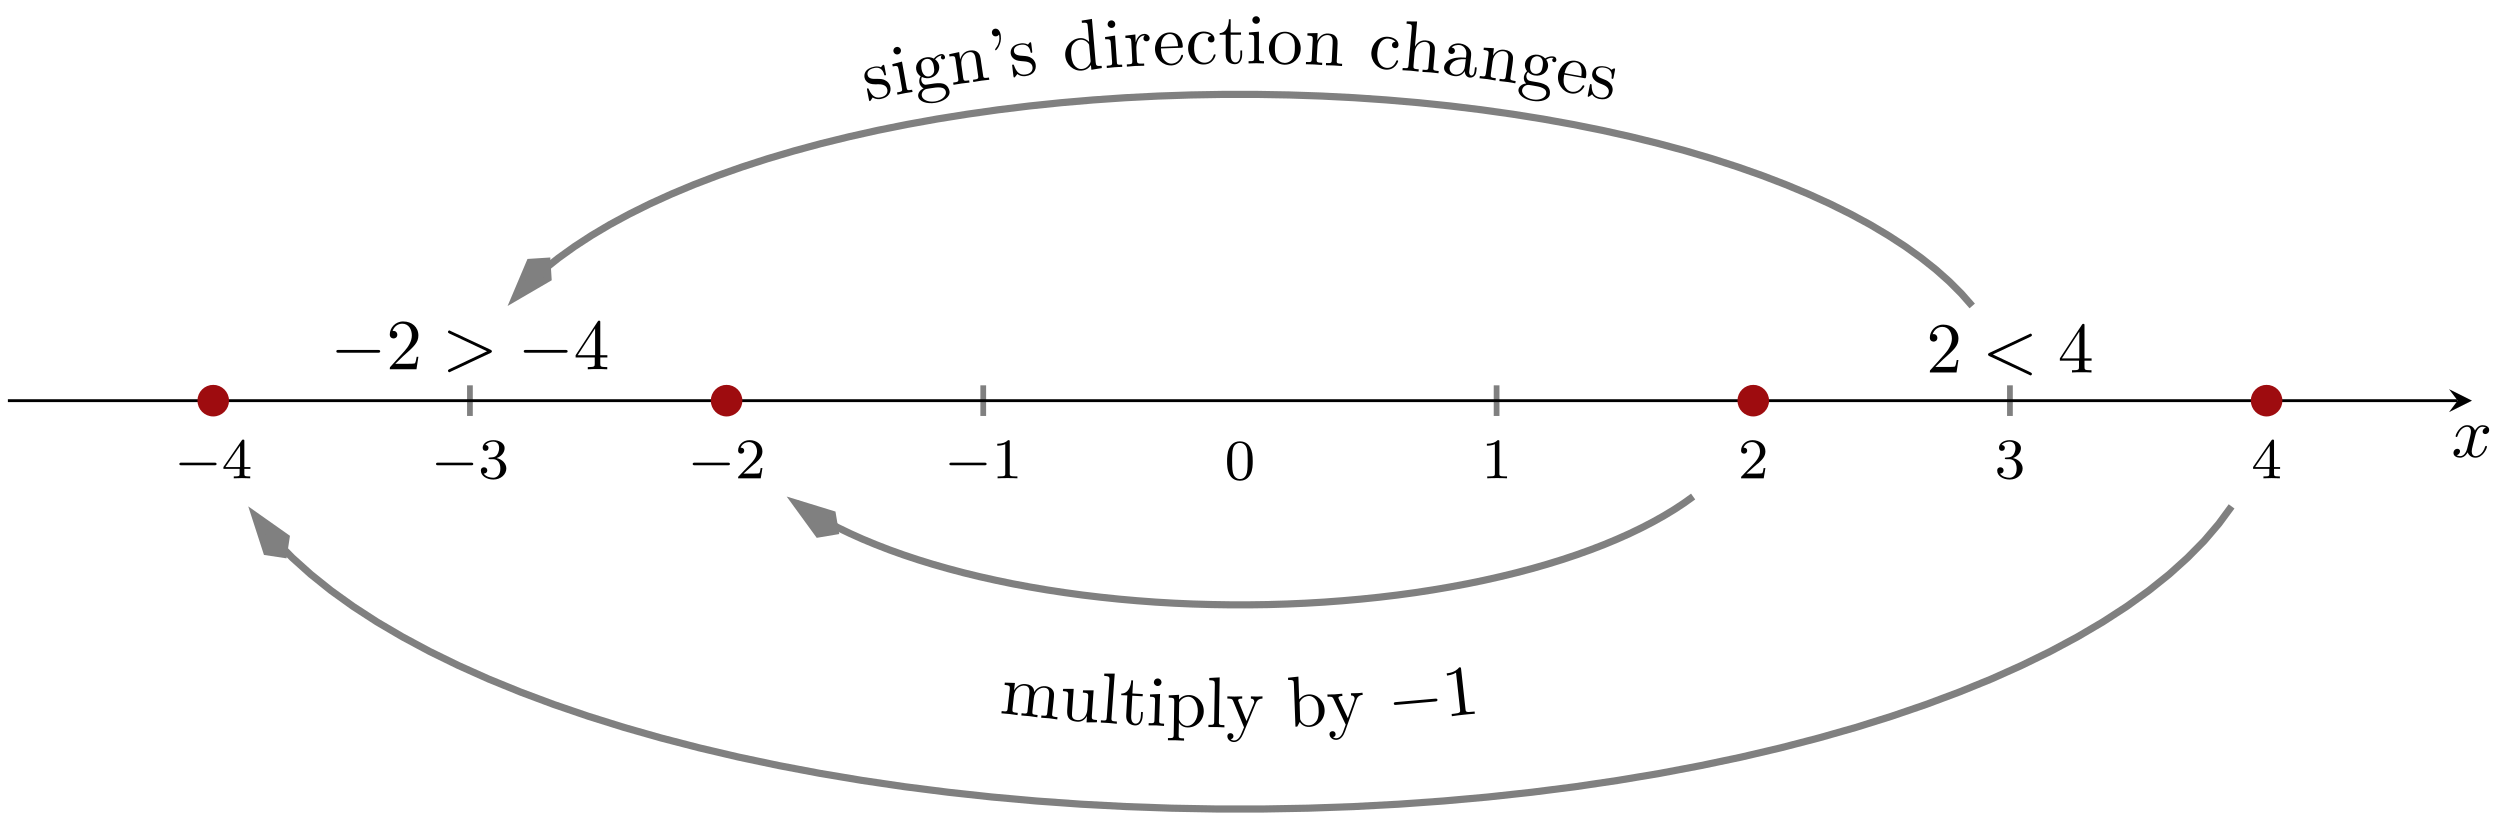 <?xml version="1.0" encoding="UTF-8"?>
<svg xmlns="http://www.w3.org/2000/svg" xmlns:xlink="http://www.w3.org/1999/xlink" width="347pt" height="114pt" viewBox="0 0 347 114" version="1.1">
<defs>
<g>
<symbol overflow="visible" id="glyph0-0">
<path style="stroke:none;" d=""/>
</symbol>
<symbol overflow="visible" id="glyph0-1">
<path style="stroke:none;" d="M 5.562 -1.812 C 5.703 -1.812 5.875 -1.812 5.875 -1.984 C 5.875 -2.172 5.703 -2.172 5.562 -2.172 L 1 -2.172 C 0.875 -2.172 0.703 -2.172 0.703 -1.984 C 0.703 -1.812 0.875 -1.812 1 -1.812 Z M 5.562 -1.812 "/>
</symbol>
<symbol overflow="visible" id="glyph1-0">
<path style="stroke:none;" d=""/>
</symbol>
<symbol overflow="visible" id="glyph1-1">
<path style="stroke:none;" d="M 3.141 -5.156 C 3.141 -5.312 3.141 -5.375 2.969 -5.375 C 2.875 -5.375 2.859 -5.375 2.781 -5.266 L 0.234 -1.562 L 0.234 -1.312 L 2.484 -1.312 L 2.484 -0.641 C 2.484 -0.344 2.469 -0.266 1.844 -0.266 L 1.672 -0.266 L 1.672 0 C 2.344 -0.031 2.359 -0.031 2.812 -0.031 C 3.266 -0.031 3.281 -0.031 3.953 0 L 3.953 -0.266 L 3.781 -0.266 C 3.156 -0.266 3.141 -0.344 3.141 -0.641 L 3.141 -1.312 L 3.984 -1.312 L 3.984 -1.562 L 3.141 -1.562 Z M 2.547 -4.516 L 2.547 -1.562 L 0.516 -1.562 Z M 2.547 -4.516 "/>
</symbol>
<symbol overflow="visible" id="glyph1-2">
<path style="stroke:none;" d="M 2.016 -2.656 C 2.641 -2.656 3.047 -2.203 3.047 -1.359 C 3.047 -0.359 2.484 -0.078 2.062 -0.078 C 1.625 -0.078 1.016 -0.234 0.734 -0.656 C 1.031 -0.656 1.234 -0.844 1.234 -1.094 C 1.234 -1.359 1.047 -1.531 0.781 -1.531 C 0.578 -1.531 0.344 -1.406 0.344 -1.078 C 0.344 -0.328 1.156 0.172 2.078 0.172 C 3.125 0.172 3.875 -0.562 3.875 -1.359 C 3.875 -2.031 3.344 -2.625 2.531 -2.812 C 3.156 -3.031 3.641 -3.562 3.641 -4.203 C 3.641 -4.844 2.922 -5.297 2.094 -5.297 C 1.234 -5.297 0.594 -4.844 0.594 -4.234 C 0.594 -3.938 0.781 -3.812 1 -3.812 C 1.25 -3.812 1.406 -3.984 1.406 -4.219 C 1.406 -4.516 1.141 -4.625 0.969 -4.625 C 1.312 -5.062 1.922 -5.094 2.062 -5.094 C 2.266 -5.094 2.875 -5.031 2.875 -4.203 C 2.875 -3.656 2.641 -3.312 2.531 -3.188 C 2.297 -2.938 2.109 -2.922 1.625 -2.891 C 1.469 -2.891 1.406 -2.875 1.406 -2.766 C 1.406 -2.656 1.484 -2.656 1.625 -2.656 Z M 2.016 -2.656 "/>
</symbol>
<symbol overflow="visible" id="glyph1-3">
<path style="stroke:none;" d="M 2.25 -1.625 C 2.375 -1.75 2.703 -2.016 2.844 -2.125 C 3.328 -2.578 3.797 -3.016 3.797 -3.734 C 3.797 -4.688 3 -5.297 2.016 -5.297 C 1.047 -5.297 0.422 -4.578 0.422 -3.859 C 0.422 -3.469 0.734 -3.422 0.844 -3.422 C 1.016 -3.422 1.266 -3.531 1.266 -3.844 C 1.266 -4.25 0.859 -4.25 0.766 -4.25 C 1 -4.844 1.531 -5.031 1.922 -5.031 C 2.656 -5.031 3.047 -4.406 3.047 -3.734 C 3.047 -2.906 2.469 -2.297 1.516 -1.344 L 0.516 -0.297 C 0.422 -0.219 0.422 -0.203 0.422 0 L 3.562 0 L 3.797 -1.422 L 3.547 -1.422 C 3.531 -1.266 3.469 -0.875 3.375 -0.719 C 3.328 -0.656 2.719 -0.656 2.594 -0.656 L 1.172 -0.656 Z M 2.25 -1.625 "/>
</symbol>
<symbol overflow="visible" id="glyph1-4">
<path style="stroke:none;" d="M 2.5 -5.078 C 2.5 -5.297 2.484 -5.297 2.266 -5.297 C 1.938 -4.984 1.516 -4.797 0.766 -4.797 L 0.766 -4.531 C 0.984 -4.531 1.406 -4.531 1.875 -4.734 L 1.875 -0.656 C 1.875 -0.359 1.844 -0.266 1.094 -0.266 L 0.812 -0.266 L 0.812 0 C 1.141 -0.031 1.828 -0.031 2.188 -0.031 C 2.547 -0.031 3.234 -0.031 3.562 0 L 3.562 -0.266 L 3.281 -0.266 C 2.531 -0.266 2.5 -0.359 2.5 -0.656 Z M 2.5 -5.078 "/>
</symbol>
<symbol overflow="visible" id="glyph2-0">
<path style="stroke:none;" d=""/>
</symbol>
<symbol overflow="visible" id="glyph2-1">
<path style="stroke:none;" d="M 8.062 0.875 L 8.094 0.562 C 7.578 0.516 7.328 0.484 7.344 0.188 L 7.547 -1.703 C 7.641 -2.562 7.672 -2.859 7.406 -3.234 C 7.281 -3.422 7 -3.672 6.422 -3.734 C 5.594 -3.812 5.062 -3.297 4.875 -2.922 C 4.828 -3.797 4.125 -3.984 3.672 -4.031 C 2.938 -4.109 2.422 -3.734 2.062 -3.156 L 2.188 -4.188 L 0.781 -4.234 L 0.75 -3.922 C 1.453 -3.844 1.516 -3.781 1.469 -3.281 L 1.172 -0.625 C 1.125 -0.188 1.016 -0.203 0.344 -0.281 L 0.312 0.031 L 1.438 0.125 L 2.547 0.281 L 2.578 -0.031 C 1.906 -0.109 1.797 -0.125 1.844 -0.562 L 2.047 -2.391 C 2.156 -3.422 2.938 -3.891 3.562 -3.812 C 4.203 -3.75 4.25 -3.219 4.188 -2.641 L 3.938 -0.328 C 3.891 0.109 3.781 0.094 3.109 0.016 L 3.078 0.328 L 4.188 0.422 L 5.297 0.578 L 5.328 0.266 C 4.672 0.188 4.562 0.188 4.609 -0.25 L 4.812 -2.078 C 4.922 -3.109 5.688 -3.594 6.328 -3.516 C 6.953 -3.453 6.984 -2.922 6.922 -2.344 L 6.672 -0.031 C 6.625 0.406 6.531 0.391 5.859 0.328 L 5.828 0.641 L 6.938 0.719 Z M 8.062 0.875 "/>
</symbol>
<symbol overflow="visible" id="glyph3-0">
<path style="stroke:none;" d=""/>
</symbol>
<symbol overflow="visible" id="glyph3-1">
<path style="stroke:none;" d="M 5.312 0.375 L 5.328 0.062 C 4.641 0.016 4.578 -0.047 4.609 -0.547 L 4.859 -4.062 L 3.391 -4.062 L 3.359 -3.75 C 4.047 -3.703 4.141 -3.625 4.109 -3.125 L 3.984 -1.375 C 3.922 -0.5 3.375 0.125 2.656 0.078 C 1.828 0.016 1.828 -0.453 1.859 -0.969 L 2.094 -4.266 L 0.625 -4.266 L 0.594 -3.953 C 1.375 -3.891 1.375 -3.859 1.312 -2.984 L 1.203 -1.5 C 1.156 -0.719 1.094 0.188 2.609 0.297 C 3.156 0.328 3.609 0.078 3.938 -0.5 L 3.875 0.391 Z M 5.312 0.375 "/>
</symbol>
<symbol overflow="visible" id="glyph3-2">
<path style="stroke:none;" d="M 2.547 0.188 L 2.562 -0.125 C 1.891 -0.172 1.781 -0.188 1.812 -0.625 L 2.266 -6.781 L 0.812 -6.781 L 0.797 -6.469 C 1.5 -6.406 1.562 -6.344 1.531 -5.844 L 1.156 -0.672 C 1.125 -0.234 1.016 -0.234 0.344 -0.297 L 0.328 0.016 L 1.438 0.078 Z M 2.547 0.188 "/>
</symbol>
<symbol overflow="visible" id="glyph4-0">
<path style="stroke:none;" d=""/>
</symbol>
<symbol overflow="visible" id="glyph4-1">
<path style="stroke:none;" d="M 3.375 -1.062 L 3.406 -1.625 L 3.156 -1.641 L 3.125 -1.094 C 3.094 -0.359 2.766 0 2.391 -0.016 C 1.719 -0.047 1.781 -0.953 1.781 -1.125 L 1.938 -3.891 L 3.375 -3.812 L 3.391 -4.125 L 1.953 -4.203 L 2.047 -6.016 L 1.797 -6.031 C 1.75 -5.234 1.391 -4.188 0.406 -4.188 L 0.406 -3.969 L 1.25 -3.938 L 1.094 -1.188 C 1.031 0.031 1.969 0.219 2.328 0.234 C 3.031 0.266 3.344 -0.422 3.375 -1.062 Z M 3.375 -1.062 "/>
</symbol>
<symbol overflow="visible" id="glyph5-0">
<path style="stroke:none;" d=""/>
</symbol>
<symbol overflow="visible" id="glyph5-1">
<path style="stroke:none;" d="M 2.469 0.094 L 2.484 -0.219 C 1.812 -0.25 1.781 -0.297 1.797 -0.688 L 1.922 -4.344 L 0.531 -4.281 L 0.516 -3.969 C 1.156 -3.953 1.25 -3.875 1.234 -3.391 L 1.141 -0.703 C 1.125 -0.266 1.016 -0.281 0.344 -0.297 L 0.328 0.016 L 1.422 0.016 C 1.781 0.031 2.125 0.062 2.469 0.094 Z M 2.125 -5.953 C 2.125 -6.234 1.922 -6.484 1.625 -6.5 C 1.281 -6.516 1.062 -6.234 1.062 -5.984 C 1.047 -5.719 1.266 -5.469 1.562 -5.453 C 1.906 -5.438 2.109 -5.703 2.125 -5.953 Z M 2.125 -5.953 "/>
</symbol>
<symbol overflow="visible" id="glyph6-0">
<path style="stroke:none;" d=""/>
</symbol>
<symbol overflow="visible" id="glyph6-1">
<path style="stroke:none;" d="M 5.219 -2.062 C 5.25 -3.328 4.312 -4.328 3.188 -4.344 C 2.406 -4.359 1.969 -3.938 1.781 -3.719 L 1.797 -4.375 L 0.359 -4.297 L 0.359 -3.984 C 1.062 -3.969 1.125 -3.906 1.125 -3.469 L 1.047 1.188 C 1.031 1.641 0.922 1.641 0.25 1.625 L 0.25 1.938 L 1.359 1.938 L 2.484 1.984 L 2.484 1.672 C 1.828 1.656 1.719 1.656 1.734 1.203 L 1.766 -0.469 L 1.766 -0.562 C 1.797 -0.391 2.219 0.156 2.969 0.156 C 4.156 0.188 5.203 -0.781 5.219 -2.062 Z M 4.391 -2.078 C 4.375 -0.875 3.672 -0.047 2.938 -0.062 C 2.531 -0.062 2.156 -0.281 1.906 -0.688 C 1.766 -0.891 1.766 -0.906 1.766 -1.109 L 1.812 -3.328 C 2.094 -3.844 2.594 -4.109 3.109 -4.109 C 3.844 -4.094 4.422 -3.203 4.391 -2.078 Z M 4.391 -2.078 "/>
</symbol>
<symbol overflow="visible" id="glyph6-2">
<path style="stroke:none;" d="M 2.547 0.047 L 2.547 -0.266 C 1.875 -0.281 1.766 -0.281 1.781 -0.719 L 1.891 -6.891 L 0.453 -6.812 L 0.438 -6.5 C 1.141 -6.484 1.219 -6.422 1.219 -5.922 L 1.125 -0.734 C 1.109 -0.297 1 -0.297 0.328 -0.312 L 0.328 0 L 1.438 0 Z M 2.547 0.047 "/>
</symbol>
<symbol overflow="visible" id="glyph7-0">
<path style="stroke:none;" d=""/>
</symbol>
<symbol overflow="visible" id="glyph7-1">
<path style="stroke:none;" d="M 5.062 -3.984 L 5.062 -4.297 C 4.828 -4.281 4.547 -4.266 4.312 -4.266 L 3.453 -4.297 L 3.453 -3.984 C 3.766 -3.984 3.922 -3.812 3.922 -3.562 C 3.922 -3.453 3.906 -3.438 3.859 -3.312 L 2.844 -0.875 L 1.75 -3.547 C 1.703 -3.656 1.688 -3.688 1.688 -3.734 C 1.688 -3.984 2.047 -3.984 2.25 -3.984 L 2.25 -4.297 L 1.156 -4.266 C 0.891 -4.266 0.484 -4.281 0.188 -4.297 L 0.188 -3.984 C 0.672 -3.984 0.859 -3.984 1 -3.641 L 2.5 0 L 2.25 0.594 C 2.031 1.141 1.75 1.828 1.109 1.828 C 1.062 1.828 0.828 1.828 0.641 1.641 C 0.953 1.609 1.031 1.391 1.031 1.219 C 1.031 0.969 0.844 0.812 0.609 0.812 C 0.406 0.812 0.188 0.938 0.188 1.234 C 0.188 1.688 0.609 2.047 1.109 2.047 C 1.734 2.047 2.141 1.469 2.375 0.906 L 4.141 -3.344 C 4.391 -3.984 4.906 -3.984 5.062 -3.984 Z M 5.062 -3.984 "/>
</symbol>
<symbol overflow="visible" id="glyph7-2">
<path style="stroke:none;" d="M 3.312 -1.234 L 3.312 -1.797 L 3.062 -1.797 L 3.062 -1.25 C 3.062 -0.516 2.766 -0.141 2.391 -0.141 C 1.719 -0.141 1.719 -1.047 1.719 -1.219 L 1.719 -3.984 L 3.156 -3.984 L 3.156 -4.297 L 1.719 -4.297 L 1.719 -6.125 L 1.469 -6.125 C 1.469 -5.312 1.172 -4.25 0.188 -4.203 L 0.188 -3.984 L 1.031 -3.984 L 1.031 -1.234 C 1.031 -0.016 1.969 0.109 2.328 0.109 C 3.031 0.109 3.312 -0.594 3.312 -1.234 Z M 3.312 -1.234 "/>
</symbol>
<symbol overflow="visible" id="glyph7-3">
<path style="stroke:none;" d="M 2.469 0 L 2.469 -0.312 C 1.797 -0.312 1.766 -0.359 1.766 -0.75 L 1.766 -4.406 L 0.375 -4.297 L 0.375 -3.984 C 1.016 -3.984 1.109 -3.922 1.109 -3.438 L 1.109 -0.75 C 1.109 -0.312 1 -0.312 0.328 -0.312 L 0.328 0 L 1.422 -0.031 C 1.781 -0.031 2.125 -0.016 2.469 0 Z M 1.906 -6.016 C 1.906 -6.297 1.688 -6.547 1.391 -6.547 C 1.047 -6.547 0.844 -6.266 0.844 -6.016 C 0.844 -5.75 1.078 -5.5 1.375 -5.5 C 1.719 -5.5 1.906 -5.766 1.906 -6.016 Z M 1.906 -6.016 "/>
</symbol>
<symbol overflow="visible" id="glyph8-0">
<path style="stroke:none;" d=""/>
</symbol>
<symbol overflow="visible" id="glyph8-1">
<path style="stroke:none;" d="M 5.109 -2.344 C 5.062 -3.609 4.062 -4.562 2.922 -4.516 C 2.141 -4.484 1.734 -4 1.578 -3.828 L 1.469 -6.984 L 0.031 -6.828 L 0.047 -6.516 C 0.75 -6.531 0.828 -6.469 0.844 -5.969 L 1.062 -0.031 L 1.312 -0.047 L 1.656 -0.688 C 1.797 -0.453 2.234 0.031 2.969 0 C 4.156 -0.031 5.156 -1.062 5.109 -2.344 Z M 4.281 -2.312 C 4.297 -1.953 4.297 -1.359 4.031 -0.891 C 3.828 -0.578 3.469 -0.234 2.938 -0.219 C 2.484 -0.203 2.109 -0.422 1.859 -0.781 C 1.719 -0.984 1.719 -1.016 1.703 -1.203 L 1.641 -3.25 C 1.625 -3.438 1.625 -3.453 1.734 -3.609 C 2.109 -4.188 2.641 -4.281 2.875 -4.297 C 3.328 -4.312 3.703 -4.062 3.953 -3.688 C 4.234 -3.297 4.266 -2.734 4.281 -2.312 Z M 4.281 -2.312 "/>
</symbol>
<symbol overflow="visible" id="glyph9-0">
<path style="stroke:none;" d=""/>
</symbol>
<symbol overflow="visible" id="glyph9-1">
<path style="stroke:none;" d="M 4.859 -4.25 L 4.828 -4.562 C 4.609 -4.531 4.328 -4.5 4.094 -4.5 L 3.219 -4.484 L 3.25 -4.172 C 3.562 -4.188 3.719 -4.016 3.734 -3.766 C 3.734 -3.656 3.719 -3.641 3.688 -3.516 L 2.797 -1.031 L 1.562 -3.641 C 1.516 -3.75 1.5 -3.781 1.484 -3.828 C 1.484 -4.078 1.844 -4.094 2.047 -4.109 L 2.016 -4.422 L 0.938 -4.328 C 0.672 -4.312 0.266 -4.312 -0.047 -4.312 L -0.016 -4 C 0.469 -4.016 0.656 -4.031 0.812 -3.688 L 2.5 -0.125 L 2.281 0.469 C 2.094 1.031 1.844 1.734 1.203 1.766 C 1.156 1.766 0.922 1.781 0.734 1.609 C 1.031 1.562 1.109 1.344 1.094 1.172 C 1.078 0.922 0.891 0.766 0.656 0.781 C 0.453 0.797 0.234 0.922 0.25 1.219 C 0.281 1.672 0.719 2.016 1.219 1.984 C 1.844 1.953 2.219 1.359 2.422 0.781 L 3.969 -3.562 C 4.188 -4.219 4.703 -4.25 4.859 -4.25 Z M 4.859 -4.25 "/>
</symbol>
<symbol overflow="visible" id="glyph10-0">
<path style="stroke:none;" d=""/>
</symbol>
<symbol overflow="visible" id="glyph10-1">
<path style="stroke:none;" d="M 6.328 -2.859 C 6.5 -2.875 6.688 -2.891 6.672 -3.094 C 6.656 -3.281 6.469 -3.266 6.297 -3.25 L 0.938 -2.781 C 0.766 -2.766 0.594 -2.75 0.609 -2.562 C 0.625 -2.359 0.797 -2.375 0.969 -2.391 Z M 6.328 -2.859 "/>
</symbol>
<symbol overflow="visible" id="glyph11-0">
<path style="stroke:none;" d=""/>
</symbol>
<symbol overflow="visible" id="glyph11-1">
<path style="stroke:none;" d="M 2.234 -6.656 C 2.203 -6.906 2.203 -6.906 1.969 -6.891 C 1.406 -6.188 0.547 -6.094 0.234 -6.062 L 0.281 -5.75 C 0.484 -5.781 1.047 -5.844 1.531 -6.156 L 2.094 -1.016 C 2.125 -0.656 2.109 -0.547 1.234 -0.453 L 0.922 -0.422 L 0.953 -0.109 C 1.297 -0.172 2.141 -0.266 2.547 -0.312 C 2.938 -0.344 3.812 -0.453 4.141 -0.453 L 4.109 -0.766 L 3.812 -0.734 C 2.906 -0.625 2.875 -0.734 2.844 -1.094 Z M 2.234 -6.656 "/>
</symbol>
<symbol overflow="visible" id="glyph12-0">
<path style="stroke:none;" d=""/>
</symbol>
<symbol overflow="visible" id="glyph12-1">
<path style="stroke:none;" d="M 3.266 -1.953 C 3.156 -2.469 2.812 -2.719 2.672 -2.797 C 2.281 -3.062 1.891 -3.062 1.453 -3.062 C 0.891 -3.047 0.219 -3.031 0.109 -3.609 C 0.031 -3.953 0.203 -4.406 1.047 -4.578 C 2.109 -4.797 2.344 -3.922 2.422 -3.625 C 2.438 -3.531 2.547 -3.547 2.547 -3.547 C 2.688 -3.578 2.688 -3.625 2.641 -3.812 L 2.453 -4.812 C 2.422 -4.953 2.406 -5.031 2.297 -5.016 C 2.25 -5 2.219 -5 2.109 -4.859 C 2.094 -4.828 2.016 -4.719 1.969 -4.672 C 1.562 -4.859 1.156 -4.781 1.016 -4.75 C -0.188 -4.516 -0.422 -3.781 -0.312 -3.234 C -0.234 -2.891 -0.047 -2.656 0.266 -2.484 C 0.641 -2.312 0.922 -2.297 1.656 -2.312 C 1.875 -2.312 2.703 -2.312 2.844 -1.609 C 2.938 -1.109 2.703 -0.656 1.938 -0.5 C 1.109 -0.328 0.641 -0.812 0.281 -1.609 C 0.219 -1.734 0.219 -1.766 0.109 -1.75 C 0 -1.719 0.016 -1.656 0.047 -1.484 L 0.297 -0.188 C 0.344 -0.016 0.344 0.047 0.438 0.016 C 0.484 0.016 0.5 0 0.656 -0.234 C 0.672 -0.25 0.656 -0.266 0.812 -0.484 C 1.312 -0.172 1.766 -0.234 1.969 -0.281 C 3.078 -0.5 3.406 -1.25 3.266 -1.953 Z M 3.266 -1.953 "/>
</symbol>
<symbol overflow="visible" id="glyph13-0">
<path style="stroke:none;" d=""/>
</symbol>
<symbol overflow="visible" id="glyph13-1">
<path style="stroke:none;" d="M 2.422 -0.438 L 2.359 -0.75 C 1.703 -0.625 1.672 -0.672 1.594 -1.047 L 0.953 -4.656 L -0.391 -4.297 L -0.328 -3.984 C 0.297 -4.109 0.391 -4.062 0.484 -3.578 L 0.953 -0.938 C 1.031 -0.516 0.922 -0.484 0.266 -0.375 L 0.328 -0.062 L 1.406 -0.281 C 1.75 -0.344 2.094 -0.391 2.422 -0.438 Z M 0.812 -6.266 C 0.75 -6.547 0.5 -6.734 0.219 -6.688 C -0.125 -6.625 -0.281 -6.328 -0.234 -6.078 C -0.188 -5.812 0.078 -5.594 0.375 -5.656 C 0.703 -5.719 0.844 -6.016 0.812 -6.266 Z M 0.812 -6.266 "/>
</symbol>
<symbol overflow="visible" id="glyph14-0">
<path style="stroke:none;" d=""/>
</symbol>
<symbol overflow="visible" id="glyph14-1">
<path style="stroke:none;" d="M 4.125 -4.75 C 4.094 -4.922 3.938 -5.203 3.562 -5.141 C 3.359 -5.109 2.938 -4.969 2.578 -4.516 C 2.125 -4.766 1.703 -4.734 1.484 -4.688 C 0.562 -4.547 0 -3.766 0.125 -3.016 C 0.188 -2.578 0.453 -2.234 0.75 -2.062 C 0.641 -1.922 0.5 -1.562 0.562 -1.203 C 0.609 -0.891 0.812 -0.547 1.156 -0.391 C 0.594 -0.141 0.344 0.344 0.406 0.719 C 0.516 1.438 1.578 1.812 2.781 1.625 C 3.938 1.438 4.875 0.781 4.75 0 C 4.688 -0.328 4.484 -0.812 3.938 -1.016 C 3.375 -1.188 2.812 -1.094 2.203 -1 C 1.953 -0.953 1.547 -0.891 1.453 -0.891 C 1.141 -0.891 0.891 -1.156 0.844 -1.484 C 0.828 -1.516 0.797 -1.75 0.922 -1.969 C 1.359 -1.75 1.766 -1.797 1.953 -1.812 C 2.859 -1.969 3.438 -2.75 3.312 -3.516 C 3.25 -3.875 3.047 -4.203 2.75 -4.406 C 3.062 -4.797 3.406 -4.906 3.578 -4.938 C 3.578 -4.938 3.641 -4.953 3.688 -4.938 C 3.594 -4.891 3.547 -4.766 3.562 -4.641 C 3.594 -4.469 3.734 -4.391 3.891 -4.406 C 3.984 -4.422 4.172 -4.516 4.125 -4.75 Z M 2.578 -3.406 C 2.625 -3.141 2.672 -2.812 2.562 -2.547 C 2.5 -2.422 2.312 -2.109 1.922 -2.047 C 1.062 -1.922 0.891 -2.906 0.859 -3.125 C 0.828 -3.375 0.781 -3.703 0.891 -3.969 C 0.953 -4.094 1.141 -4.406 1.531 -4.469 C 2.391 -4.609 2.547 -3.625 2.578 -3.406 Z M 4.25 0.109 C 4.328 0.656 3.719 1.266 2.766 1.422 C 1.766 1.578 0.984 1.172 0.906 0.641 C 0.828 0.203 1.156 -0.234 1.578 -0.312 L 2.156 -0.406 C 3.016 -0.547 4.109 -0.719 4.25 0.109 Z M 4.25 0.109 "/>
</symbol>
<symbol overflow="visible" id="glyph15-0">
<path style="stroke:none;" d=""/>
</symbol>
<symbol overflow="visible" id="glyph15-1">
<path style="stroke:none;" d="M 5.281 -0.75 L 5.234 -1.062 C 4.719 -0.984 4.469 -0.953 4.438 -1.25 L 4.156 -3.125 C 4.047 -3.984 4 -4.281 3.641 -4.578 C 3.469 -4.734 3.141 -4.891 2.562 -4.812 C 1.828 -4.703 1.422 -4.219 1.234 -3.562 L 1.094 -4.594 L -0.281 -4.297 L -0.25 -3.984 C 0.438 -4.078 0.531 -4.047 0.594 -3.547 L 0.969 -0.906 C 1.031 -0.469 0.922 -0.453 0.266 -0.359 L 0.312 -0.047 L 1.438 -0.234 L 2.531 -0.359 L 2.484 -0.672 C 1.828 -0.578 1.719 -0.562 1.656 -1 L 1.406 -2.812 C 1.266 -3.844 1.875 -4.484 2.5 -4.578 C 3.141 -4.672 3.328 -4.172 3.406 -3.594 L 3.734 -1.297 C 3.797 -0.859 3.688 -0.844 3.016 -0.75 L 3.062 -0.438 L 4.172 -0.625 Z M 5.281 -0.75 "/>
</symbol>
<symbol overflow="visible" id="glyph16-0">
<path style="stroke:none;" d=""/>
</symbol>
<symbol overflow="visible" id="glyph16-1">
<path style="stroke:none;" d="M 1.312 -6.078 C 1.25 -6.672 0.953 -7.094 0.531 -7.047 C 0.188 -7 0.047 -6.719 0.078 -6.453 C 0.109 -6.188 0.328 -5.938 0.672 -5.984 C 0.859 -6 0.984 -6.125 1.031 -6.188 C 1.047 -6.219 1.062 -6.219 1.062 -6.219 C 1.062 -6.219 1.094 -6.078 1.094 -6.047 C 1.141 -5.719 1.172 -5.016 0.609 -4.328 C 0.516 -4.188 0.516 -4.172 0.531 -4.141 C 0.531 -4.078 0.562 -4.031 0.609 -4.047 C 0.719 -4.047 1.469 -4.906 1.312 -6.078 Z M 1.312 -6.078 "/>
</symbol>
<symbol overflow="visible" id="glyph16-2">
<path style="stroke:none;" d="M 3.406 -1.703 C 3.344 -2.219 3.016 -2.5 2.875 -2.594 C 2.516 -2.875 2.125 -2.906 1.688 -2.938 C 1.109 -2.969 0.453 -3.016 0.391 -3.578 C 0.344 -3.938 0.531 -4.375 1.391 -4.484 C 2.484 -4.609 2.656 -3.719 2.703 -3.438 C 2.719 -3.344 2.812 -3.359 2.812 -3.359 C 2.953 -3.375 2.938 -3.422 2.922 -3.594 L 2.797 -4.609 C 2.781 -4.766 2.766 -4.844 2.656 -4.828 C 2.609 -4.828 2.594 -4.828 2.484 -4.688 C 2.469 -4.641 2.375 -4.547 2.328 -4.5 C 1.922 -4.734 1.516 -4.688 1.359 -4.672 C 0.156 -4.516 -0.125 -3.812 -0.062 -3.25 C -0.016 -2.922 0.172 -2.656 0.453 -2.469 C 0.797 -2.25 1.094 -2.234 1.828 -2.172 C 2.047 -2.156 2.891 -2.094 2.969 -1.391 C 3.031 -0.891 2.734 -0.438 1.953 -0.344 C 1.109 -0.25 0.703 -0.766 0.406 -1.594 C 0.359 -1.703 0.359 -1.734 0.25 -1.734 C 0.125 -1.719 0.125 -1.656 0.156 -1.484 L 0.312 -0.172 C 0.328 0 0.344 0.062 0.453 0.062 C 0.5 0.047 0.516 0.031 0.672 -0.172 C 0.688 -0.188 0.688 -0.203 0.859 -0.422 C 1.328 -0.062 1.781 -0.109 1.984 -0.125 C 3.125 -0.266 3.5 -1 3.406 -1.703 Z M 3.406 -1.703 "/>
</symbol>
<symbol overflow="visible" id="glyph17-0">
<path style="stroke:none;" d=""/>
</symbol>
<symbol overflow="visible" id="glyph17-1">
<path style="stroke:none;" d="M 5.234 -0.453 L 5.203 -0.766 C 4.516 -0.703 4.422 -0.766 4.375 -1.266 L 3.859 -7.281 L 2.438 -7.047 L 2.469 -6.734 C 3.156 -6.797 3.25 -6.734 3.281 -6.25 L 3.469 -4.094 C 3.156 -4.422 2.703 -4.656 2.172 -4.609 C 1.016 -4.516 0.047 -3.438 0.156 -2.156 C 0.266 -0.906 1.328 0 2.453 -0.109 C 3.094 -0.156 3.5 -0.531 3.719 -0.875 L 3.781 -0.219 Z M 3.672 -1.5 C 3.672 -1.328 3.688 -1.312 3.594 -1.125 C 3.328 -0.625 2.906 -0.359 2.469 -0.328 C 2.031 -0.281 1.656 -0.516 1.391 -0.875 C 1.109 -1.266 1.031 -1.812 0.984 -2.219 C 0.953 -2.578 0.922 -3.188 1.156 -3.656 C 1.359 -3.984 1.703 -4.344 2.234 -4.391 C 2.578 -4.422 3.016 -4.312 3.344 -3.891 C 3.469 -3.734 3.469 -3.719 3.484 -3.531 Z M 3.672 -1.5 "/>
</symbol>
<symbol overflow="visible" id="glyph18-0">
<path style="stroke:none;" d=""/>
</symbol>
<symbol overflow="visible" id="glyph18-1">
<path style="stroke:none;" d="M 2.469 -0.172 L 2.453 -0.484 C 1.781 -0.438 1.734 -0.484 1.719 -0.875 L 1.469 -4.516 L 0.078 -4.312 L 0.109 -4 C 0.75 -4.031 0.844 -3.984 0.875 -3.5 L 1.062 -0.828 C 1.094 -0.391 0.984 -0.375 0.312 -0.328 L 0.328 -0.016 L 1.422 -0.125 C 1.781 -0.156 2.125 -0.156 2.469 -0.172 Z M 1.5 -6.125 C 1.484 -6.406 1.25 -6.641 0.953 -6.625 C 0.609 -6.609 0.422 -6.312 0.438 -6.062 C 0.453 -5.797 0.703 -5.562 1 -5.578 C 1.344 -5.594 1.516 -5.875 1.5 -6.125 Z M 1.5 -6.125 "/>
</symbol>
<symbol overflow="visible" id="glyph19-0">
<path style="stroke:none;" d=""/>
</symbol>
<symbol overflow="visible" id="glyph19-1">
<path style="stroke:none;" d="M 3.438 -3.984 C 3.406 -4.297 3.094 -4.578 2.672 -4.562 C 1.938 -4.516 1.609 -3.828 1.5 -3.391 L 1.453 -4.484 L 0.062 -4.312 L 0.078 -4 C 0.781 -4.031 0.859 -3.969 0.891 -3.469 L 1.031 -0.797 C 1.047 -0.359 0.938 -0.359 0.266 -0.328 L 0.281 -0.016 L 1.422 -0.109 C 1.812 -0.125 2.281 -0.141 2.688 -0.141 L 2.672 -0.453 L 2.453 -0.438 C 1.719 -0.406 1.703 -0.516 1.672 -0.875 L 1.594 -2.406 C 1.547 -3.391 1.922 -4.297 2.672 -4.344 C 2.734 -4.344 2.766 -4.344 2.781 -4.328 C 2.75 -4.328 2.562 -4.188 2.578 -3.922 C 2.578 -3.656 2.812 -3.516 3.031 -3.531 C 3.203 -3.531 3.453 -3.672 3.438 -3.984 Z M 3.438 -3.984 "/>
</symbol>
<symbol overflow="visible" id="glyph20-0">
<path style="stroke:none;" d=""/>
</symbol>
<symbol overflow="visible" id="glyph20-1">
<path style="stroke:none;" d="M 4.094 -1.328 C 4.094 -1.422 4.016 -1.453 3.953 -1.453 C 3.875 -1.438 3.844 -1.375 3.828 -1.297 C 3.531 -0.266 2.625 -0.234 2.531 -0.219 C 2.031 -0.203 1.625 -0.5 1.375 -0.859 C 1.062 -1.312 1.047 -1.969 1.031 -2.328 L 3.812 -2.422 C 4.031 -2.438 4.062 -2.438 4.062 -2.656 C 4.016 -3.641 3.438 -4.594 2.203 -4.547 C 1.047 -4.516 0.172 -3.453 0.203 -2.203 C 0.25 -0.875 1.328 0.062 2.469 0.031 C 3.688 -0.016 4.109 -1.141 4.094 -1.328 Z M 3.406 -2.641 L 1.031 -2.547 C 1.031 -4.047 1.875 -4.312 2.219 -4.328 C 3.234 -4.359 3.391 -3.031 3.406 -2.641 Z M 3.406 -2.641 "/>
</symbol>
<symbol overflow="visible" id="glyph21-0">
<path style="stroke:none;" d=""/>
</symbol>
<symbol overflow="visible" id="glyph21-1">
<path style="stroke:none;" d="M 4.125 -1.266 C 4.125 -1.359 4.016 -1.344 3.984 -1.344 C 3.906 -1.344 3.875 -1.312 3.859 -1.25 C 3.594 -0.328 2.938 -0.188 2.578 -0.188 C 2.047 -0.172 1.156 -0.578 1.141 -2.188 C 1.109 -3.812 1.906 -4.25 2.438 -4.266 C 2.531 -4.266 3.156 -4.266 3.516 -3.906 C 3.109 -3.859 3.047 -3.562 3.047 -3.438 C 3.062 -3.172 3.25 -3 3.516 -3 C 3.781 -3 3.984 -3.156 3.969 -3.469 C 3.969 -4.141 3.188 -4.531 2.422 -4.516 C 1.172 -4.484 0.281 -3.391 0.312 -2.156 C 0.328 -0.875 1.328 0.094 2.484 0.062 C 3.812 0.047 4.125 -1.172 4.125 -1.266 Z M 4.125 -1.266 "/>
</symbol>
<symbol overflow="visible" id="glyph22-0">
<path style="stroke:none;" d=""/>
</symbol>
<symbol overflow="visible" id="glyph22-1">
<path style="stroke:none;" d="M 4.719 -2.062 C 4.75 -3.328 3.781 -4.406 2.578 -4.422 C 1.328 -4.453 0.344 -3.375 0.312 -2.141 C 0.297 -0.844 1.312 0.125 2.484 0.156 C 3.688 0.172 4.703 -0.797 4.719 -2.062 Z M 3.906 -2.156 C 3.906 -1.797 3.891 -1.25 3.672 -0.812 C 3.422 -0.359 2.984 -0.094 2.5 -0.094 C 2.062 -0.109 1.625 -0.312 1.375 -0.797 C 1.125 -1.234 1.141 -1.844 1.141 -2.203 C 1.156 -2.594 1.156 -3.125 1.406 -3.562 C 1.672 -4 2.156 -4.219 2.562 -4.203 C 3 -4.203 3.406 -3.969 3.672 -3.531 C 3.922 -3.109 3.922 -2.531 3.906 -2.156 Z M 3.906 -2.156 "/>
</symbol>
<symbol overflow="visible" id="glyph23-0">
<path style="stroke:none;" d=""/>
</symbol>
<symbol overflow="visible" id="glyph23-1">
<path style="stroke:none;" d="M 5.328 0.266 L 5.344 -0.047 C 4.828 -0.062 4.578 -0.078 4.594 -0.375 L 4.688 -2.281 C 4.734 -3.141 4.75 -3.438 4.453 -3.812 C 4.328 -4 4 -4.219 3.422 -4.25 C 2.688 -4.281 2.203 -3.875 1.891 -3.266 L 1.938 -4.312 L 0.531 -4.281 L 0.516 -3.969 C 1.219 -3.938 1.297 -3.859 1.266 -3.359 L 1.125 -0.688 C 1.109 -0.25 1 -0.266 0.328 -0.297 L 0.312 0.016 L 1.453 0.047 L 2.562 0.125 L 2.578 -0.188 C 1.906 -0.219 1.797 -0.219 1.812 -0.656 L 1.922 -2.5 C 1.969 -3.531 2.719 -4.062 3.344 -4.031 C 3.984 -4 4.062 -3.453 4.031 -2.875 L 3.906 -0.547 C 3.891 -0.109 3.781 -0.125 3.109 -0.156 L 3.094 0.156 L 4.219 0.188 Z M 5.328 0.266 "/>
</symbol>
<symbol overflow="visible" id="glyph24-0">
<path style="stroke:none;" d=""/>
</symbol>
<symbol overflow="visible" id="glyph24-1">
<path style="stroke:none;" d="M 4.203 -0.906 C 4.219 -1 4.109 -1 4.078 -1.016 C 4 -1.016 3.953 -0.984 3.938 -0.922 C 3.594 -0.016 2.953 0.062 2.594 0.031 C 2.062 0 1.203 -0.484 1.312 -2.094 C 1.438 -3.703 2.266 -4.062 2.797 -4.031 C 2.891 -4.031 3.516 -3.969 3.828 -3.578 C 3.438 -3.578 3.344 -3.281 3.344 -3.156 C 3.328 -2.906 3.5 -2.719 3.75 -2.703 C 4.016 -2.672 4.219 -2.812 4.25 -3.109 C 4.297 -3.781 3.562 -4.234 2.797 -4.281 C 1.547 -4.375 0.578 -3.359 0.484 -2.141 C 0.406 -0.859 1.328 0.203 2.484 0.281 C 3.797 0.375 4.203 -0.812 4.203 -0.906 Z M 4.203 -0.906 "/>
</symbol>
<symbol overflow="visible" id="glyph25-0">
<path style="stroke:none;" d=""/>
</symbol>
<symbol overflow="visible" id="glyph25-1">
<path style="stroke:none;" d="M 5.312 0.453 L 5.344 0.141 C 4.828 0.094 4.578 0.078 4.594 -0.219 L 4.766 -2.109 C 4.844 -2.969 4.859 -3.266 4.578 -3.656 C 4.453 -3.828 4.141 -4.062 3.562 -4.109 C 2.719 -4.188 2.25 -3.625 2.062 -3.281 L 2.047 -3.281 L 2.344 -6.734 L 0.906 -6.75 L 0.875 -6.438 C 1.578 -6.375 1.641 -6.312 1.609 -5.828 L 1.156 -0.656 C 1.125 -0.219 1.016 -0.234 0.344 -0.281 L 0.312 0.031 L 1.453 0.094 L 2.547 0.219 L 2.578 -0.094 C 1.922 -0.156 1.812 -0.156 1.844 -0.594 L 2 -2.422 C 2.094 -3.453 2.844 -3.953 3.469 -3.906 C 4.109 -3.844 4.172 -3.312 4.125 -2.734 L 3.922 -0.422 C 3.891 0.016 3.781 0.016 3.109 -0.047 L 3.078 0.266 L 4.203 0.328 Z M 5.312 0.453 "/>
</symbol>
<symbol overflow="visible" id="glyph26-0">
<path style="stroke:none;" d=""/>
</symbol>
<symbol overflow="visible" id="glyph26-1">
<path style="stroke:none;" d="M 4.891 -0.312 L 4.953 -0.859 L 4.703 -0.891 L 4.641 -0.344 C 4.562 0.234 4.312 0.266 4.203 0.266 C 3.875 0.219 3.891 -0.234 3.906 -0.281 L 4.141 -2.25 C 4.188 -2.672 4.25 -3.047 3.922 -3.469 C 3.594 -3.906 3.125 -4.125 2.641 -4.188 C 1.828 -4.281 1.094 -3.891 1.016 -3.234 C 0.984 -2.953 1.156 -2.766 1.391 -2.734 C 1.672 -2.703 1.891 -2.875 1.922 -3.109 C 1.938 -3.234 1.906 -3.578 1.469 -3.625 C 1.766 -3.953 2.281 -4 2.594 -3.969 C 3.078 -3.906 3.609 -3.453 3.5 -2.578 L 3.453 -2.219 C 2.938 -2.25 2.234 -2.297 1.562 -2.078 C 0.797 -1.828 0.484 -1.344 0.422 -0.922 C 0.328 -0.109 1.25 0.266 1.875 0.344 C 2.547 0.422 3.047 0.078 3.281 -0.359 C 3.281 0.031 3.5 0.484 3.969 0.547 C 4.172 0.578 4.797 0.5 4.891 -0.312 Z M 3.312 -1 C 3.203 -0.078 2.438 0.188 1.984 0.125 C 1.5 0.078 1.141 -0.328 1.188 -0.828 C 1.266 -1.359 1.766 -2.125 3.438 -2 Z M 3.312 -1 "/>
</symbol>
<symbol overflow="visible" id="glyph27-0">
<path style="stroke:none;" d=""/>
</symbol>
<symbol overflow="visible" id="glyph27-1">
<path style="stroke:none;" d="M 5.281 0.75 L 5.328 0.438 C 4.812 0.359 4.562 0.328 4.594 0.031 L 4.875 -1.844 C 4.984 -2.703 5.031 -3 4.766 -3.391 C 4.656 -3.578 4.359 -3.828 3.781 -3.906 C 3.047 -4.016 2.547 -3.656 2.172 -3.094 L 2.312 -4.125 L 0.906 -4.203 L 0.875 -3.891 C 1.562 -3.797 1.625 -3.734 1.562 -3.234 L 1.188 -0.594 C 1.125 -0.156 1.016 -0.172 0.359 -0.266 L 0.312 0.047 L 1.438 0.172 L 2.531 0.359 L 2.578 0.047 C 1.922 -0.047 1.812 -0.062 1.875 -0.5 L 2.125 -2.312 C 2.266 -3.344 3.047 -3.797 3.672 -3.703 C 4.312 -3.609 4.359 -3.078 4.281 -2.5 L 3.953 -0.203 C 3.891 0.234 3.781 0.219 3.109 0.125 L 3.062 0.438 L 4.172 0.562 Z M 5.281 0.75 "/>
</symbol>
<symbol overflow="visible" id="glyph28-0">
<path style="stroke:none;" d=""/>
</symbol>
<symbol overflow="visible" id="glyph28-1">
<path style="stroke:none;" d="M 5.406 -3.219 C 5.438 -3.391 5.375 -3.703 5 -3.766 C 4.797 -3.797 4.344 -3.812 3.859 -3.484 C 3.5 -3.859 3.109 -3.953 2.891 -4 C 1.969 -4.141 1.188 -3.578 1.062 -2.828 C 0.984 -2.391 1.141 -1.984 1.344 -1.719 C 1.203 -1.625 0.969 -1.312 0.906 -0.953 C 0.859 -0.641 0.938 -0.266 1.219 -0.016 C 0.594 0.047 0.219 0.438 0.156 0.812 C 0.047 1.531 0.922 2.219 2.125 2.406 C 3.281 2.594 4.375 2.266 4.5 1.484 C 4.562 1.156 4.516 0.625 4.062 0.266 C 3.562 -0.062 3 -0.156 2.391 -0.25 C 2.141 -0.297 1.734 -0.359 1.672 -0.391 C 1.359 -0.484 1.203 -0.812 1.25 -1.141 C 1.266 -1.172 1.297 -1.406 1.484 -1.594 C 1.828 -1.25 2.234 -1.141 2.422 -1.125 C 3.328 -0.969 4.125 -1.531 4.25 -2.297 C 4.312 -2.656 4.203 -3.047 4 -3.312 C 4.406 -3.609 4.766 -3.594 4.938 -3.562 C 4.938 -3.562 5 -3.562 5.031 -3.531 C 4.938 -3.516 4.859 -3.422 4.844 -3.297 C 4.812 -3.125 4.922 -3 5.078 -2.969 C 5.172 -2.953 5.359 -2.984 5.406 -3.219 Z M 3.516 -2.438 C 3.469 -2.172 3.422 -1.844 3.219 -1.609 C 3.125 -1.516 2.844 -1.297 2.453 -1.359 C 1.594 -1.484 1.766 -2.469 1.797 -2.688 C 1.828 -2.938 1.906 -3.266 2.078 -3.5 C 2.172 -3.594 2.453 -3.844 2.844 -3.781 C 3.703 -3.641 3.547 -2.656 3.516 -2.438 Z M 4 1.422 C 3.922 1.969 3.125 2.359 2.172 2.203 C 1.172 2.047 0.578 1.422 0.656 0.891 C 0.734 0.453 1.156 0.141 1.609 0.188 L 2.188 0.281 C 3.047 0.422 4.141 0.594 4 1.422 Z M 4 1.422 "/>
</symbol>
<symbol overflow="visible" id="glyph29-0">
<path style="stroke:none;" d=""/>
</symbol>
<symbol overflow="visible" id="glyph29-1">
<path style="stroke:none;" d="M 4.297 -0.438 C 4.312 -0.531 4.234 -0.578 4.172 -0.578 C 4.094 -0.594 4.047 -0.547 4.016 -0.469 C 3.5 0.484 2.609 0.328 2.516 0.312 C 2.031 0.219 1.688 -0.141 1.531 -0.547 C 1.328 -1.062 1.438 -1.703 1.5 -2.062 L 4.234 -1.578 C 4.453 -1.531 4.484 -1.531 4.531 -1.734 C 4.703 -2.703 4.328 -3.75 3.125 -3.969 C 1.984 -4.172 0.891 -3.328 0.672 -2.109 C 0.438 -0.797 1.297 0.344 2.406 0.547 C 3.609 0.766 4.25 -0.25 4.297 -0.438 Z M 3.875 -1.844 L 1.547 -2.266 C 1.875 -3.734 2.734 -3.828 3.078 -3.766 C 4.078 -3.594 3.938 -2.234 3.875 -1.844 Z M 3.875 -1.844 "/>
</symbol>
<symbol overflow="visible" id="glyph30-0">
<path style="stroke:none;" d=""/>
</symbol>
<symbol overflow="visible" id="glyph30-1">
<path style="stroke:none;" d="M 3.766 -0.547 C 3.875 -1.062 3.656 -1.406 3.547 -1.547 C 3.281 -1.938 2.922 -2.094 2.516 -2.25 C 1.984 -2.453 1.375 -2.719 1.484 -3.297 C 1.562 -3.641 1.891 -4 2.734 -3.828 C 3.797 -3.609 3.688 -2.703 3.641 -2.406 C 3.625 -2.312 3.734 -2.297 3.734 -2.297 C 3.875 -2.266 3.875 -2.312 3.922 -2.5 L 4.109 -3.5 C 4.141 -3.641 4.156 -3.719 4.047 -3.734 C 4 -3.75 3.969 -3.75 3.828 -3.672 C 3.781 -3.641 3.672 -3.562 3.625 -3.547 C 3.312 -3.891 2.906 -3.969 2.766 -4 C 1.562 -4.234 1.078 -3.656 0.969 -3.109 C 0.891 -2.766 0.984 -2.469 1.203 -2.203 C 1.484 -1.875 1.734 -1.766 2.406 -1.5 C 2.625 -1.406 3.391 -1.094 3.25 -0.391 C 3.141 0.109 2.734 0.438 1.969 0.281 C 1.141 0.109 0.891 -0.5 0.875 -1.391 C 0.875 -1.516 0.875 -1.547 0.766 -1.562 C 0.656 -1.594 0.641 -1.531 0.609 -1.359 L 0.359 -0.062 C 0.312 0.109 0.312 0.172 0.406 0.203 C 0.453 0.203 0.469 0.188 0.688 0.047 C 0.703 0.031 0.719 0.016 0.938 -0.141 C 1.281 0.359 1.734 0.453 1.938 0.5 C 3.047 0.719 3.625 0.156 3.766 -0.547 Z M 3.766 -0.547 "/>
</symbol>
<symbol overflow="visible" id="glyph31-0">
<path style="stroke:none;" d=""/>
</symbol>
<symbol overflow="visible" id="glyph31-1">
<path style="stroke:none;" d="M 1.266 -0.766 L 2.328 -1.797 C 3.875 -3.172 4.469 -3.703 4.469 -4.703 C 4.469 -5.844 3.578 -6.641 2.359 -6.641 C 1.234 -6.641 0.5 -5.719 0.5 -4.828 C 0.5 -4.281 1 -4.281 1.031 -4.281 C 1.203 -4.281 1.547 -4.391 1.547 -4.812 C 1.547 -5.062 1.359 -5.328 1.016 -5.328 C 0.938 -5.328 0.922 -5.328 0.891 -5.312 C 1.109 -5.969 1.656 -6.328 2.234 -6.328 C 3.141 -6.328 3.562 -5.516 3.562 -4.703 C 3.562 -3.906 3.078 -3.125 2.516 -2.5 L 0.609 -0.375 C 0.5 -0.266 0.5 -0.234 0.5 0 L 4.203 0 L 4.469 -1.734 L 4.234 -1.734 C 4.172 -1.438 4.109 -1 4 -0.844 C 3.938 -0.766 3.281 -0.766 3.062 -0.766 Z M 1.266 -0.766 "/>
</symbol>
<symbol overflow="visible" id="glyph31-2">
<path style="stroke:none;" d="M 2.938 -1.641 L 2.938 -0.781 C 2.938 -0.422 2.906 -0.312 2.172 -0.312 L 1.969 -0.312 L 1.969 0 C 2.375 -0.031 2.891 -0.031 3.312 -0.031 C 3.734 -0.031 4.25 -0.031 4.672 0 L 4.672 -0.312 L 4.453 -0.312 C 3.719 -0.312 3.703 -0.422 3.703 -0.781 L 3.703 -1.641 L 4.688 -1.641 L 4.688 -1.953 L 3.703 -1.953 L 3.703 -6.484 C 3.703 -6.688 3.703 -6.75 3.531 -6.75 C 3.453 -6.75 3.422 -6.75 3.344 -6.625 L 0.281 -1.953 L 0.281 -1.641 Z M 2.984 -1.953 L 0.562 -1.953 L 2.984 -5.672 Z M 2.984 -1.953 "/>
</symbol>
<symbol overflow="visible" id="glyph32-0">
<path style="stroke:none;" d=""/>
</symbol>
<symbol overflow="visible" id="glyph32-1">
<path style="stroke:none;" d="M 6.734 -4.969 C 6.844 -5.031 6.922 -5.078 6.922 -5.188 C 6.922 -5.297 6.828 -5.391 6.719 -5.391 C 6.688 -5.391 6.672 -5.391 6.547 -5.312 L 1.016 -2.719 C 0.906 -2.656 0.828 -2.609 0.828 -2.5 C 0.828 -2.375 0.906 -2.328 1.016 -2.266 L 6.547 0.328 C 6.672 0.406 6.688 0.406 6.719 0.406 C 6.828 0.406 6.922 0.312 6.922 0.203 C 6.922 0.094 6.844 0.047 6.734 -0.016 L 1.5 -2.5 Z M 6.734 -4.969 "/>
</symbol>
<symbol overflow="visible" id="glyph32-2">
<path style="stroke:none;" d="M 6.734 -2.266 C 6.844 -2.328 6.922 -2.375 6.922 -2.5 C 6.922 -2.609 6.844 -2.656 6.734 -2.719 L 1.203 -5.312 C 1.078 -5.391 1.062 -5.391 1.031 -5.391 C 0.922 -5.391 0.828 -5.297 0.828 -5.188 C 0.828 -5.094 0.875 -5.031 1.016 -4.969 L 6.25 -2.5 L 1.016 -0.016 C 0.875 0.047 0.828 0.109 0.828 0.203 C 0.828 0.312 0.922 0.406 1.031 0.406 C 1.062 0.406 1.078 0.406 1.203 0.328 Z M 6.734 -2.266 "/>
</symbol>
<symbol overflow="visible" id="glyph32-3">
<path style="stroke:none;" d="M 3.328 -3.016 C 3.391 -3.266 3.625 -4.188 4.312 -4.188 C 4.359 -4.188 4.609 -4.188 4.812 -4.062 C 4.531 -4 4.344 -3.766 4.344 -3.516 C 4.344 -3.359 4.453 -3.172 4.719 -3.172 C 4.938 -3.172 5.25 -3.344 5.25 -3.75 C 5.25 -4.266 4.672 -4.406 4.328 -4.406 C 3.75 -4.406 3.406 -3.875 3.281 -3.656 C 3.031 -4.312 2.5 -4.406 2.203 -4.406 C 1.172 -4.406 0.594 -3.125 0.594 -2.875 C 0.594 -2.766 0.703 -2.766 0.719 -2.766 C 0.797 -2.766 0.828 -2.797 0.844 -2.875 C 1.188 -3.938 1.844 -4.188 2.188 -4.188 C 2.375 -4.188 2.719 -4.094 2.719 -3.516 C 2.719 -3.203 2.547 -2.547 2.188 -1.141 C 2.031 -0.531 1.672 -0.109 1.234 -0.109 C 1.172 -0.109 0.953 -0.109 0.734 -0.234 C 0.984 -0.297 1.203 -0.5 1.203 -0.781 C 1.203 -1.047 0.984 -1.125 0.844 -1.125 C 0.531 -1.125 0.297 -0.875 0.297 -0.547 C 0.297 -0.094 0.781 0.109 1.219 0.109 C 1.891 0.109 2.25 -0.594 2.266 -0.641 C 2.391 -0.281 2.75 0.109 3.344 0.109 C 4.375 0.109 4.938 -1.172 4.938 -1.422 C 4.938 -1.531 4.859 -1.531 4.828 -1.531 C 4.734 -1.531 4.719 -1.484 4.688 -1.422 C 4.359 -0.344 3.688 -0.109 3.375 -0.109 C 2.984 -0.109 2.828 -0.422 2.828 -0.766 C 2.828 -0.984 2.875 -1.203 2.984 -1.641 Z M 3.328 -3.016 "/>
</symbol>
<symbol overflow="visible" id="glyph33-0">
<path style="stroke:none;" d=""/>
</symbol>
<symbol overflow="visible" id="glyph33-1">
<path style="stroke:none;" d="M 6.562 -2.297 C 6.734 -2.297 6.922 -2.297 6.922 -2.5 C 6.922 -2.688 6.734 -2.688 6.562 -2.688 L 1.172 -2.688 C 1 -2.688 0.828 -2.688 0.828 -2.5 C 0.828 -2.297 1 -2.297 1.172 -2.297 Z M 6.562 -2.297 "/>
</symbol>
<symbol overflow="visible" id="glyph34-0">
<path style="stroke:none;" d=""/>
</symbol>
<symbol overflow="visible" id="glyph34-1">
<path style="stroke:none;" d="M 3.891 -2.547 C 3.891 -3.391 3.812 -3.906 3.547 -4.422 C 3.203 -5.125 2.547 -5.297 2.109 -5.297 C 1.109 -5.297 0.734 -4.547 0.625 -4.328 C 0.344 -3.75 0.328 -2.953 0.328 -2.547 C 0.328 -2.016 0.344 -1.219 0.734 -0.578 C 1.094 0.016 1.688 0.172 2.109 0.172 C 2.5 0.172 3.172 0.047 3.578 -0.734 C 3.875 -1.312 3.891 -2.031 3.891 -2.547 Z M 3.188 -2.641 C 3.188 -2.172 3.188 -1.453 3.094 -1 C 2.922 -0.172 2.375 -0.062 2.109 -0.062 C 1.844 -0.062 1.297 -0.188 1.125 -1.016 C 1.031 -1.469 1.031 -2.219 1.031 -2.641 C 1.031 -3.188 1.031 -3.75 1.125 -4.188 C 1.297 -5 1.906 -5.078 2.109 -5.078 C 2.375 -5.078 2.938 -4.938 3.094 -4.219 C 3.188 -3.781 3.188 -3.172 3.188 -2.641 Z M 3.188 -2.641 "/>
</symbol>
</g>
</defs>
<g id="surface1">
<path style="fill:none;stroke-width:0.797;stroke-linecap:butt;stroke-linejoin:miter;stroke:rgb(50%,50%,50%);stroke-opacity:1;stroke-miterlimit:10;" d="M -0.001 54.552 L -0.001 58.805 M 35.628 54.552 L 35.628 58.805 M 71.252 54.552 L 71.252 58.805 M 106.876 54.552 L 106.876 58.805 M 178.129 54.552 L 178.129 58.805 M 213.757 54.552 L 213.757 58.805 M 249.381 54.552 L 249.381 58.805 M 285.005 54.552 L 285.005 58.805 " transform="matrix(1,0,0,-1,29.598,112.288)"/>
<path style="fill:none;stroke-width:0.399;stroke-linecap:butt;stroke-linejoin:miter;stroke:rgb(0%,0%,0%);stroke-opacity:1;stroke-miterlimit:10;" d="M -28.504 56.676 L 311.517 56.676 " transform="matrix(1,0,0,-1,29.598,112.288)"/>
<path style=" stroke:none;fill-rule:nonzero;fill:rgb(0%,0%,0%);fill-opacity:1;" d="M 343.113 55.609 L 339.926 54.016 L 341.121 55.609 L 339.926 57.203 "/>
<g style="fill:rgb(0%,0%,0%);fill-opacity:1;">
  <use xlink:href="#glyph0-1" x="24.188" y="66.39"/>
</g>
<g style="fill:rgb(0%,0%,0%);fill-opacity:1;">
  <use xlink:href="#glyph1-1" x="30.775" y="66.39"/>
</g>
<g style="fill:rgb(0%,0%,0%);fill-opacity:1;">
  <use xlink:href="#glyph0-1" x="59.814" y="66.39"/>
</g>
<g style="fill:rgb(0%,0%,0%);fill-opacity:1;">
  <use xlink:href="#glyph1-2" x="66.401" y="66.39"/>
</g>
<g style="fill:rgb(0%,0%,0%);fill-opacity:1;">
  <use xlink:href="#glyph0-1" x="95.441" y="66.39"/>
</g>
<g style="fill:rgb(0%,0%,0%);fill-opacity:1;">
  <use xlink:href="#glyph1-3" x="102.028" y="66.39"/>
</g>
<g style="fill:rgb(0%,0%,0%);fill-opacity:1;">
  <use xlink:href="#glyph0-1" x="131.067" y="66.39"/>
</g>
<g style="fill:rgb(0%,0%,0%);fill-opacity:1;">
  <use xlink:href="#glyph1-4" x="137.654" y="66.39"/>
</g>
<g style="fill:rgb(0%,0%,0%);fill-opacity:1;">
  <use xlink:href="#glyph1-4" x="205.614" y="66.39"/>
</g>
<g style="fill:rgb(0%,0%,0%);fill-opacity:1;">
  <use xlink:href="#glyph1-3" x="241.24" y="66.39"/>
</g>
<g style="fill:rgb(0%,0%,0%);fill-opacity:1;">
  <use xlink:href="#glyph1-2" x="276.867" y="66.39"/>
</g>
<g style="fill:rgb(0%,0%,0%);fill-opacity:1;">
  <use xlink:href="#glyph1-1" x="312.494" y="66.39"/>
</g>
<path style="fill:none;stroke-width:0.996;stroke-linecap:butt;stroke-linejoin:miter;stroke:rgb(50%,50%,50%);stroke-opacity:1;stroke-miterlimit:10;" d="M 86.314 38.568 L 80.865 42.462 L 82.217 41.571 L 83.65 40.704 L 85.162 39.853 L 86.748 39.029 L 88.416 38.228 L 90.15 37.45 L 91.959 36.701 L 93.833 35.974 L 95.775 35.279 L 97.779 34.611 L 99.845 33.974 L 101.966 33.369 L 104.142 32.79 L 106.368 32.248 L 108.646 31.74 L 110.966 31.259 L 113.329 30.818 L 115.731 30.408 L 118.173 30.037 L 120.642 29.697 L 123.145 29.4 L 125.677 29.134 L 128.223 28.908 L 130.794 28.716 L 133.38 28.564 L 135.977 28.451 L 138.583 28.377 L 141.192 28.337 L 143.805 28.337 L 146.418 28.373 L 149.024 28.451 L 151.621 28.564 L 154.203 28.716 L 156.774 28.908 L 159.324 29.134 L 161.852 29.396 L 164.356 29.697 L 166.828 30.033 L 169.266 30.408 L 171.672 30.818 L 174.035 31.259 L 176.355 31.736 L 178.633 32.248 L 180.859 32.79 L 183.035 33.365 L 185.16 33.974 L 187.222 34.611 L 189.226 35.279 L 191.167 35.974 L 193.042 36.697 L 194.851 37.45 L 196.585 38.224 L 198.253 39.029 L 199.843 39.853 L 201.355 40.7 L 202.788 41.568 L 204.14 42.458 L 205.409 43.368 " transform="matrix(1,0,0,-1,29.598,112.288)"/>
<path style="fill-rule:nonzero;fill:rgb(50%,50%,50%);fill-opacity:1;stroke-width:0.996;stroke-linecap:butt;stroke-linejoin:miter;stroke:rgb(50%,50%,50%);stroke-opacity:1;stroke-miterlimit:10;" d="M 7.392 0 L 2.375 1.673 L 0.705 -0.001 L 2.378 -1.671 Z M 7.392 0 " transform="matrix(-0.814,-0.581,-0.581,0.814,116.487,74.129)"/>
<path style="fill:none;stroke-width:0.996;stroke-linecap:butt;stroke-linejoin:miter;stroke:rgb(50%,50%,50%);stroke-opacity:1;stroke-miterlimit:10;" d="M 9.757 35.353 L 6.632 39.591 L 8.671 37.208 L 10.976 34.869 L 13.538 32.568 L 16.351 30.314 L 19.413 28.115 L 22.718 25.97 L 26.265 23.888 L 30.03 21.869 L 34.026 19.916 L 38.225 18.037 L 42.639 16.236 L 47.245 14.514 L 52.041 12.877 L 57.014 11.322 L 62.154 9.858 L 67.455 8.487 L 72.9 7.209 L 78.486 6.03 L 84.197 4.948 L 90.021 3.971 L 95.951 3.096 L 101.97 2.33 L 108.068 1.666 L 114.235 1.112 L 120.458 0.666 L 126.723 0.334 L 133.02 0.112 L 139.336 -0.002 L 145.657 -0.002 L 151.973 0.112 L 158.27 0.334 L 164.539 0.666 L 170.762 1.112 L 176.926 1.663 L 183.027 2.327 L 189.05 3.092 L 194.976 3.971 L 200.8 4.948 L 206.511 6.03 L 212.097 7.205 L 217.542 8.483 L 222.843 9.858 L 227.987 11.318 L 232.956 12.873 L 237.752 14.514 L 242.358 16.236 L 246.772 18.033 L 250.975 19.916 L 254.971 21.865 L 258.74 23.884 L 262.279 25.966 L 265.588 28.111 L 268.65 30.31 L 271.471 32.564 L 274.025 34.865 L 276.334 37.204 L 278.369 39.587 L 280.146 42.001 " transform="matrix(1,0,0,-1,29.598,112.288)"/>
<path style="fill-rule:nonzero;fill:rgb(50%,50%,50%);fill-opacity:1;stroke-width:0.996;stroke-linecap:butt;stroke-linejoin:miter;stroke:rgb(50%,50%,50%);stroke-opacity:1;stroke-miterlimit:10;" d="M 7.391 0.001 L 2.378 1.672 L 0.704 -0.001 L 2.376 -1.67 Z M 7.391 0.001 " transform="matrix(-0.593,-0.805,-0.805,0.593,39.772,77.501)"/>
<g style="fill:rgb(0%,0%,0%);fill-opacity:1;">
  <use xlink:href="#glyph2-1" x="138.686" y="98.98"/>
</g>
<g style="fill:rgb(0%,0%,0%);fill-opacity:1;">
  <use xlink:href="#glyph3-1" x="146.937" y="99.878"/>
</g>
<g style="fill:rgb(0%,0%,0%);fill-opacity:1;">
  <use xlink:href="#glyph3-2" x="152.462" y="100.274"/>
</g>
<g style="fill:rgb(0%,0%,0%);fill-opacity:1;">
  <use xlink:href="#glyph4-1" x="155.225" y="100.458"/>
</g>
<g style="fill:rgb(0%,0%,0%);fill-opacity:1;">
  <use xlink:href="#glyph5-1" x="159.095" y="100.67"/>
</g>
<g style="fill:rgb(0%,0%,0%);fill-opacity:1;">
  <use xlink:href="#glyph6-1" x="161.862" y="100.815"/>
</g>
<g style="fill:rgb(0%,0%,0%);fill-opacity:1;">
  <use xlink:href="#glyph6-2" x="167.401" y="100.913"/>
</g>
<g style="fill:rgb(0%,0%,0%);fill-opacity:1;">
  <use xlink:href="#glyph7-1" x="170.17" y="100.951"/>
</g>
<g style="fill:rgb(0%,0%,0%);fill-opacity:1;">
  <use xlink:href="#glyph8-1" x="178.748" y="100.897"/>
</g>
<g style="fill:rgb(0%,0%,0%);fill-opacity:1;">
  <use xlink:href="#glyph9-1" x="184.284" y="100.707"/>
</g>
<g style="fill:rgb(0%,0%,0%);fill-opacity:1;">
  <use xlink:href="#glyph10-1" x="192.85" y="100.228"/>
</g>
<g style="fill:rgb(0%,0%,0%);fill-opacity:1;">
  <use xlink:href="#glyph11-1" x="200.566" y="99.521"/>
</g>
<path style="fill:none;stroke-width:0.996;stroke-linecap:butt;stroke-linejoin:miter;stroke:rgb(50%,50%,50%);stroke-opacity:1;stroke-miterlimit:10;" d="M 46.315 76.02 L 42.358 71.528 L 44.038 73.211 L 45.901 74.863 L 47.932 76.484 L 50.139 78.066 L 52.514 79.613 L 55.049 81.117 L 57.744 82.574 L 60.592 83.988 L 63.592 85.351 L 66.729 86.664 L 70.01 87.918 L 73.42 89.117 L 76.955 90.261 L 80.607 91.34 L 84.373 92.359 L 88.248 93.308 L 92.216 94.195 L 96.279 95.011 L 100.423 95.761 L 104.646 96.437 L 108.935 97.046 L 113.286 97.578 L 117.692 98.035 L 122.138 98.417 L 126.626 98.726 L 131.141 98.956 L 135.676 99.109 L 140.223 99.187 L 144.774 99.187 L 149.321 99.109 L 153.856 98.956 L 158.371 98.726 L 162.859 98.417 L 167.305 98.035 L 171.711 97.578 L 176.062 97.046 L 180.351 96.441 L 184.574 95.765 L 188.718 95.015 L 192.785 94.199 L 196.753 93.312 L 200.624 92.359 L 204.394 91.343 L 208.046 90.261 L 211.581 89.121 L 214.991 87.922 L 218.268 86.664 L 221.409 85.355 L 224.409 83.992 L 227.257 82.578 L 229.956 81.121 L 232.487 79.613 L 234.862 78.07 L 237.069 76.484 L 239.104 74.867 L 240.963 73.215 L 242.643 71.532 L 244.147 69.821 " transform="matrix(1,0,0,-1,29.598,112.288)"/>
<path style="fill-rule:nonzero;fill:rgb(50%,50%,50%);fill-opacity:1;stroke-width:0.996;stroke-linecap:butt;stroke-linejoin:miter;stroke:rgb(50%,50%,50%);stroke-opacity:1;stroke-miterlimit:10;" d="M 7.39 0.001 L 2.377 1.671 L 0.703 0.001 L 2.376 -1.669 Z M 7.39 0.001 " transform="matrix(-0.661,0.751,0.751,0.661,76.378,35.737)"/>
<g style="fill:rgb(0%,0%,0%);fill-opacity:1;">
  <use xlink:href="#glyph12-1" x="120.311" y="14.011"/>
</g>
<g style="fill:rgb(0%,0%,0%);fill-opacity:1;">
  <use xlink:href="#glyph13-1" x="124.24" y="13.204"/>
</g>
<g style="fill:rgb(0%,0%,0%);fill-opacity:1;">
  <use xlink:href="#glyph14-1" x="127.041" y="12.653"/>
</g>
<g style="fill:rgb(0%,0%,0%);fill-opacity:1;">
  <use xlink:href="#glyph15-1" x="132.034" y="11.822"/>
</g>
<g style="fill:rgb(0%,0%,0%);fill-opacity:1;">
  <use xlink:href="#glyph16-1" x="137.598" y="11.028"/>
</g>
<g style="fill:rgb(0%,0%,0%);fill-opacity:1;">
  <use xlink:href="#glyph16-2" x="140.347" y="10.692"/>
</g>
<g style="fill:rgb(0%,0%,0%);fill-opacity:1;">
  <use xlink:href="#glyph17-1" x="147.701" y="9.904"/>
</g>
<g style="fill:rgb(0%,0%,0%);fill-opacity:1;">
  <use xlink:href="#glyph18-1" x="153.299" y="9.456"/>
</g>
<g style="fill:rgb(0%,0%,0%);fill-opacity:1;">
  <use xlink:href="#glyph19-1" x="156.134" y="9.266"/>
</g>
<g style="fill:rgb(0%,0%,0%);fill-opacity:1;">
  <use xlink:href="#glyph20-1" x="160.11" y="9.053"/>
</g>
<g style="fill:rgb(0%,0%,0%);fill-opacity:1;">
  <use xlink:href="#glyph21-1" x="164.601" y="8.892"/>
</g>
<g style="fill:rgb(0%,0%,0%);fill-opacity:1;">
  <use xlink:href="#glyph7-2" x="169.098" y="8.803"/>
</g>
<g style="fill:rgb(0%,0%,0%);fill-opacity:1;">
  <use xlink:href="#glyph7-3" x="172.974" y="8.803"/>
</g>
<g style="fill:rgb(0%,0%,0%);fill-opacity:1;">
  <use xlink:href="#glyph22-1" x="175.817" y="8.828"/>
</g>
<g style="fill:rgb(0%,0%,0%);fill-opacity:1;">
  <use xlink:href="#glyph23-1" x="180.945" y="8.9"/>
</g>
<g style="fill:rgb(0%,0%,0%);fill-opacity:1;">
  <use xlink:href="#glyph24-1" x="189.861" y="9.385"/>
</g>
<g style="fill:rgb(0%,0%,0%);fill-opacity:1;">
  <use xlink:href="#glyph25-1" x="194.349" y="9.718"/>
</g>
<g style="fill:rgb(0%,0%,0%);fill-opacity:1;">
  <use xlink:href="#glyph26-1" x="200.02" y="10.223"/>
</g>
<g style="fill:rgb(0%,0%,0%);fill-opacity:1;">
  <use xlink:href="#glyph27-1" x="205.046" y="10.815"/>
</g>
<g style="fill:rgb(0%,0%,0%);fill-opacity:1;">
  <use xlink:href="#glyph28-1" x="210.611" y="11.601"/>
</g>
<g style="fill:rgb(0%,0%,0%);fill-opacity:1;">
  <use xlink:href="#glyph29-1" x="215.612" y="12.417"/>
</g>
<g style="fill:rgb(0%,0%,0%);fill-opacity:1;">
  <use xlink:href="#glyph30-1" x="220.044" y="13.236"/>
</g>
<g style="fill:rgb(0%,0%,0%);fill-opacity:1;">
  <use xlink:href="#glyph31-1" x="267.361" y="51.699"/>
</g>
<g style="fill:rgb(0%,0%,0%);fill-opacity:1;">
  <use xlink:href="#glyph32-1" x="275.11" y="51.699"/>
</g>
<g style="fill:rgb(0%,0%,0%);fill-opacity:1;">
  <use xlink:href="#glyph31-2" x="285.626" y="51.699"/>
</g>
<g style="fill:rgb(0%,0%,0%);fill-opacity:1;">
  <use xlink:href="#glyph33-1" x="45.853" y="51.258"/>
</g>
<g style="fill:rgb(0%,0%,0%);fill-opacity:1;">
  <use xlink:href="#glyph31-1" x="53.602" y="51.258"/>
</g>
<g style="fill:rgb(0%,0%,0%);fill-opacity:1;">
  <use xlink:href="#glyph32-2" x="61.351" y="51.258"/>
</g>
<g style="fill:rgb(0%,0%,0%);fill-opacity:1;">
  <use xlink:href="#glyph33-1" x="71.867" y="51.258"/>
</g>
<g style="fill:rgb(0%,0%,0%);fill-opacity:1;">
  <use xlink:href="#glyph31-2" x="79.615" y="51.258"/>
</g>
<path style="fill-rule:nonzero;fill:rgb(61.96%,4.706%,5.881%);fill-opacity:1;stroke-width:0.399;stroke-linecap:butt;stroke-linejoin:miter;stroke:rgb(61.96%,4.706%,5.881%);stroke-opacity:1;stroke-miterlimit:10;" d="M 73.244 56.676 C 73.244 57.778 72.353 58.669 71.252 58.669 C 70.15 58.669 69.26 57.778 69.26 56.676 C 69.26 55.579 70.15 54.684 71.252 54.684 C 72.353 54.684 73.244 55.579 73.244 56.676 Z M 73.244 56.676 " transform="matrix(1,0,0,-1,29.598,112.288)"/>
<path style="fill-rule:nonzero;fill:rgb(61.96%,4.706%,5.881%);fill-opacity:1;stroke-width:0.399;stroke-linecap:butt;stroke-linejoin:miter;stroke:rgb(61.96%,4.706%,5.881%);stroke-opacity:1;stroke-miterlimit:10;" d="M 215.749 56.676 C 215.749 57.778 214.855 58.669 213.757 58.669 C 212.655 58.669 211.761 57.778 211.761 56.676 C 211.761 55.579 212.655 54.684 213.757 54.684 C 214.855 54.684 215.749 55.579 215.749 56.676 Z M 215.749 56.676 " transform="matrix(1,0,0,-1,29.598,112.288)"/>
<path style="fill-rule:nonzero;fill:rgb(61.96%,4.706%,5.881%);fill-opacity:1;stroke-width:0.399;stroke-linecap:butt;stroke-linejoin:miter;stroke:rgb(61.96%,4.706%,5.881%);stroke-opacity:1;stroke-miterlimit:10;" d="M 1.992 56.676 C 1.992 57.778 1.101 58.669 -0.001 58.669 C -1.102 58.669 -1.993 57.778 -1.993 56.676 C -1.993 55.579 -1.102 54.684 -0.001 54.684 C 1.101 54.684 1.992 55.579 1.992 56.676 Z M 1.992 56.676 " transform="matrix(1,0,0,-1,29.598,112.288)"/>
<path style="fill-rule:nonzero;fill:rgb(61.96%,4.706%,5.881%);fill-opacity:1;stroke-width:0.399;stroke-linecap:butt;stroke-linejoin:miter;stroke:rgb(61.96%,4.706%,5.881%);stroke-opacity:1;stroke-miterlimit:10;" d="M 286.998 56.676 C 286.998 57.778 286.107 58.669 285.005 58.669 C 283.908 58.669 283.013 57.778 283.013 56.676 C 283.013 55.579 283.908 54.684 285.005 54.684 C 286.107 54.684 286.998 55.579 286.998 56.676 Z M 286.998 56.676 " transform="matrix(1,0,0,-1,29.598,112.288)"/>
<g style="fill:rgb(0%,0%,0%);fill-opacity:1;">
  <use xlink:href="#glyph34-1" x="169.988" y="66.554"/>
</g>
<g style="fill:rgb(0%,0%,0%);fill-opacity:1;">
  <use xlink:href="#glyph32-3" x="340.247" y="63.421"/>
</g>
</g>
</svg>
